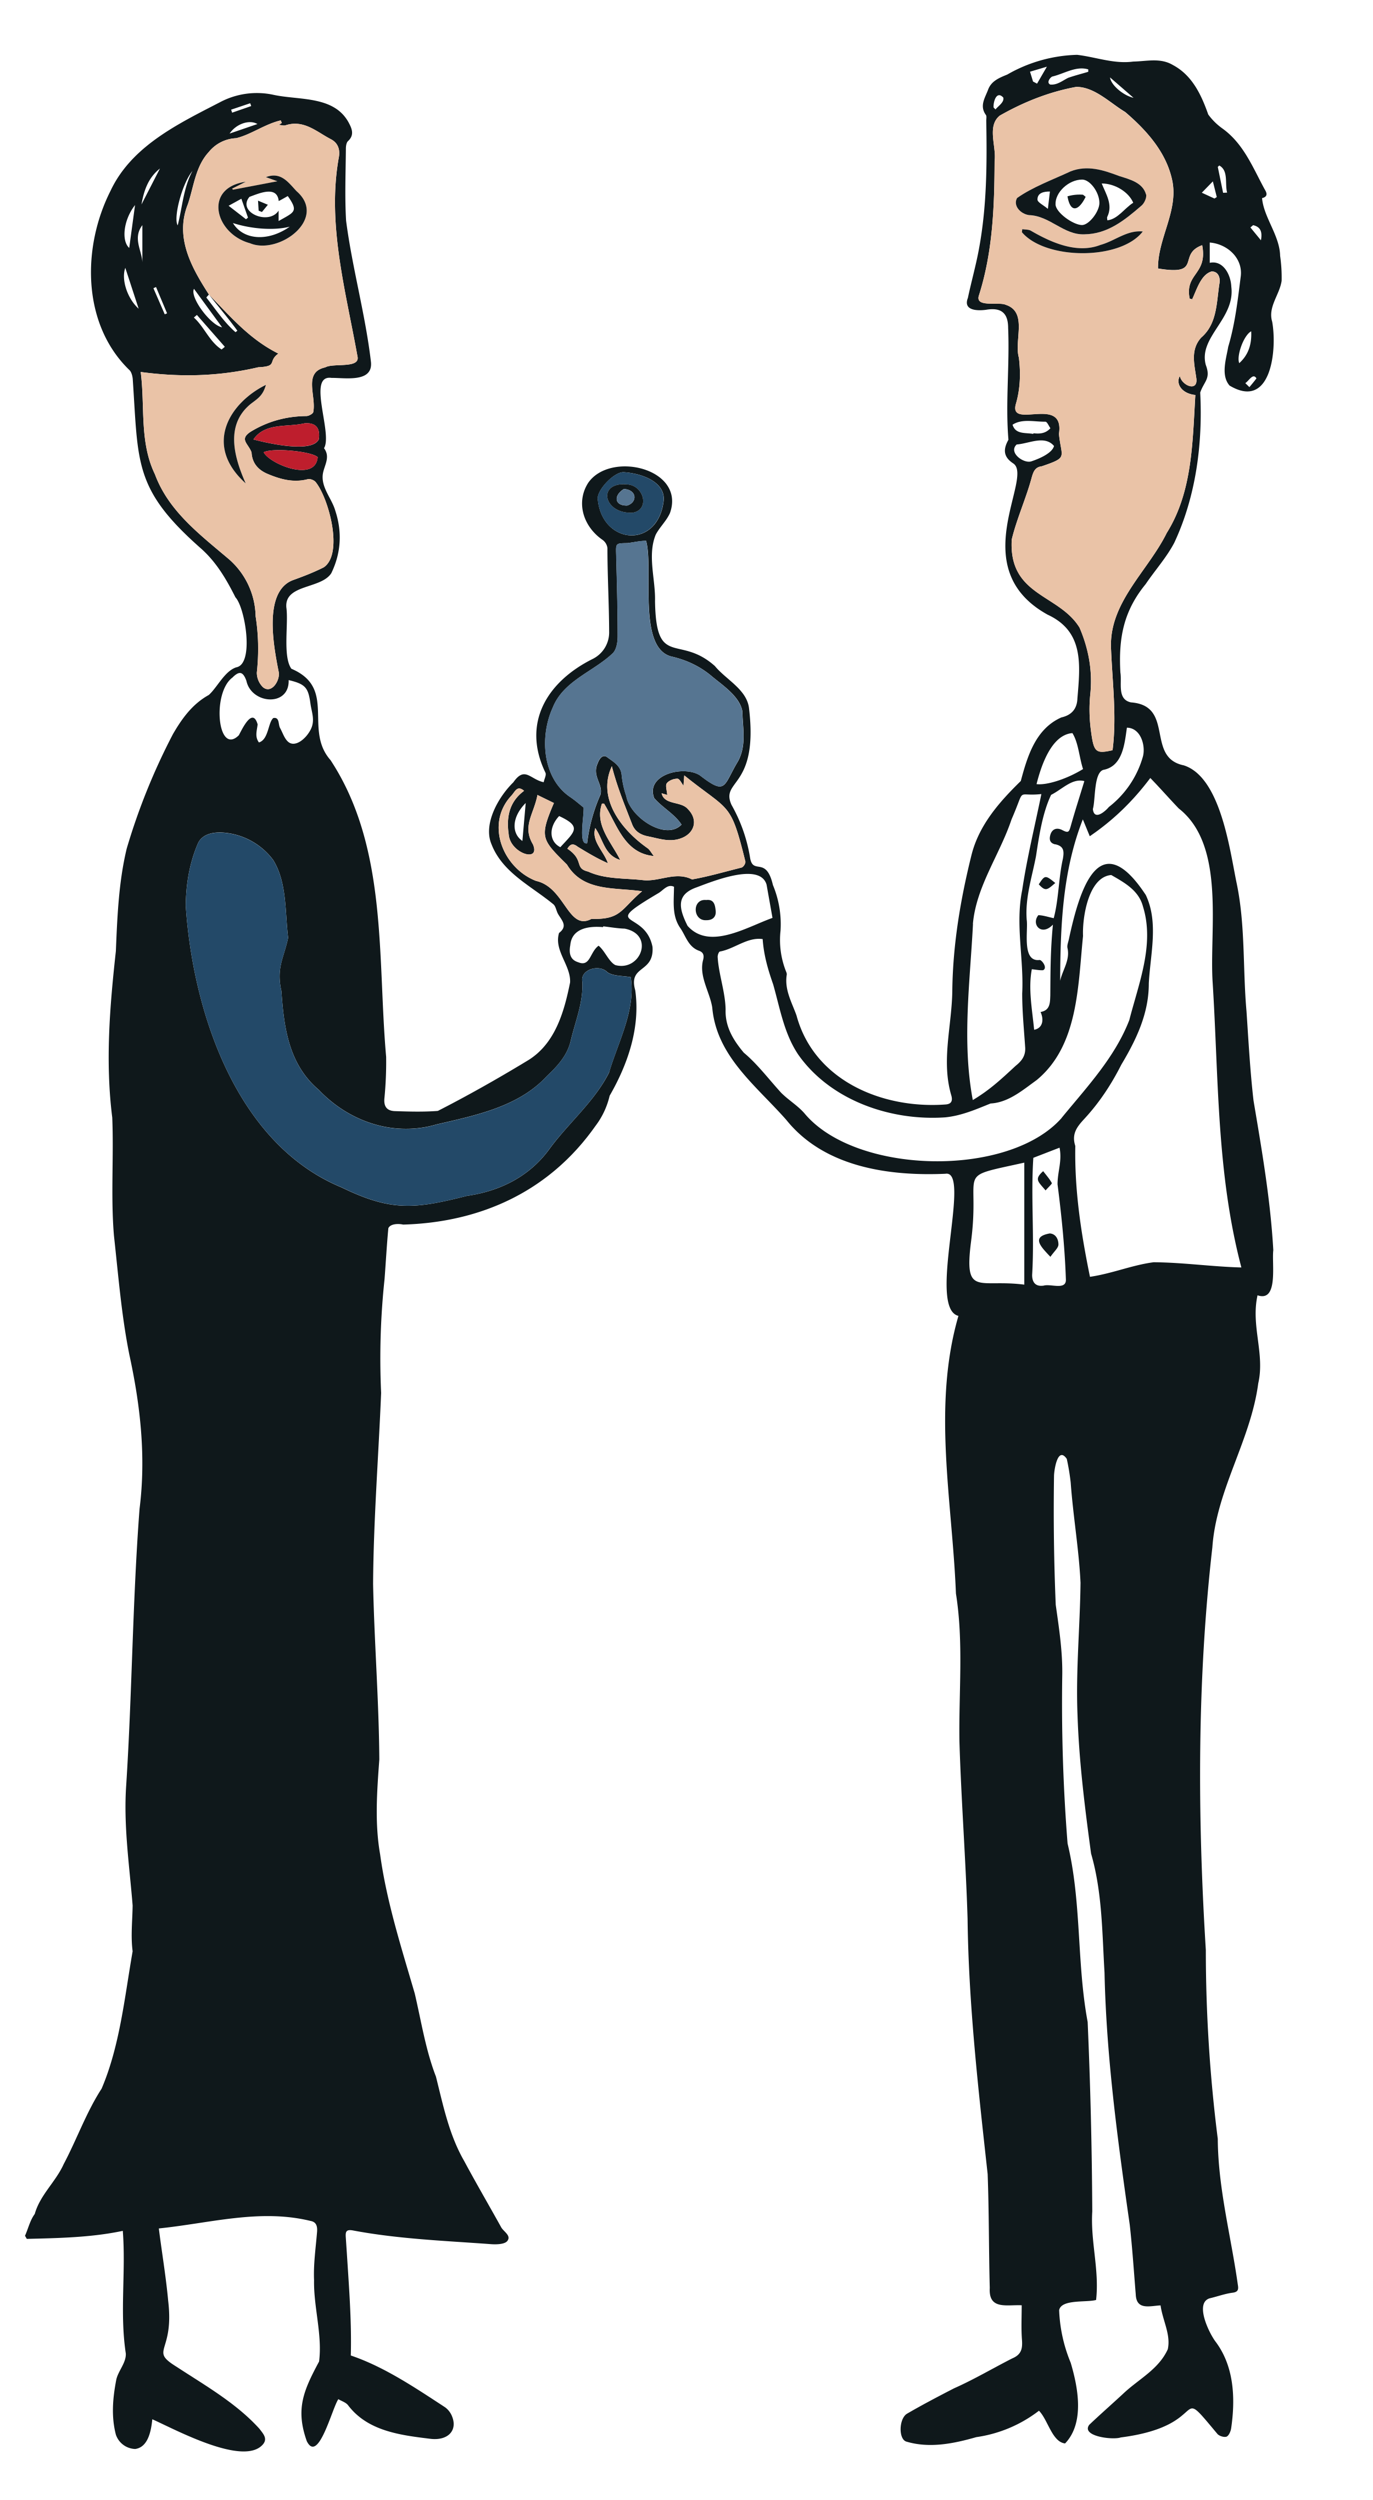 <svg id="objects" xmlns="http://www.w3.org/2000/svg" viewBox="0 0 13.675 24.893"><defs><style>.cls-1{fill:#eac3a7}.cls-2{fill:#be1e2d}.cls-3{fill:#234968}.cls-4{fill:#0f181b}.cls-5{fill:#567591}</style></defs><g id="iDyCHW.tif"><path class="cls-4" d="M12.75 2.548c-.004-.203-.163-.382-.18-.575.078-.019.032-.075.02-.099-.115-.213-.206-.444-.414-.594a.62.62 0 0 1-.142-.14c-.069-.196-.16-.391-.353-.493-.124-.074-.263-.036-.394-.034-.192.026-.371-.045-.559-.067a1.47 1.47 0 0 0-.695.196c-.08.033-.16.064-.192.152-.03.08-.087.16-.022.25.01.013.004.038.004.058.008.43.006.859-.074 1.284-.03.162-.075.32-.109.481-.049.124.09.13.18.118.15-.026.221.03.221.181.016.37-.028.748.003 1.113-.058.102-.046.175.05.237.202.144-.492 1.045.341 1.505.362.168.324.497.296.833q-.005.155-.16.19c-.257.114-.338.387-.404.633-.214.209-.418.44-.492.741-.109.44-.184.885-.19 1.34-.003.353-.113.702-.01 1.05.018.063-.008.087-.059.09-.627.046-1.308-.237-1.483-.887-.047-.131-.121-.256-.097-.405.002-.013-.005-.027-.01-.04a.846.846 0 0 1-.052-.398 1.015 1.015 0 0 0-.076-.456c-.067-.289-.194-.1-.226-.263a1.573 1.573 0 0 0-.186-.534c-.114-.253.268-.163.175-.955-.017-.192-.228-.29-.341-.428-.358-.319-.585.027-.596-.645.006-.218-.078-.455.007-.663.04-.076.108-.138.142-.216.157-.444-.596-.622-.816-.298-.123.195-.047.435.146.567a.12.12 0 0 1 .047.08c0 .277.016.554.017.831a.295.295 0 0 1-.163.273c-.456.227-.71.64-.471 1.134.01.024-.012.062-.018.094-.137-.029-.187-.164-.303.002-.143.139-.303.411-.217.615.11.284.393.414.616.598.024.02.029.062.045.093.034.063.106.122.012.193-.053.177.119.322.11.493-.06.298-.151.618-.43.782-.287.174-.591.346-.887.497-.142.011-.286.007-.429.002-.077-.003-.112-.044-.103-.13a3.75 3.75 0 0 0 .017-.41c-.088-.988.018-2.085-.554-2.955-.27-.306.066-.715-.39-.91-.088-.124-.027-.45-.05-.61-.02-.234.347-.182.448-.342.097-.2.109-.41.04-.62-.034-.122-.142-.23-.125-.364.012-.087.08-.17.012-.26.09-.144-.174-.736.075-.7.131-.002.412.05.393-.156-.055-.474-.187-.939-.248-1.41-.014-.239-.004-.478-.002-.717 0-.025.005-.06.021-.075.067-.061.038-.126.007-.184-.146-.27-.492-.221-.75-.277a.782.782 0 0 0-.532.074c-.416.215-.882.437-1.091.884-.282.558-.286 1.322.187 1.781.021.018.032.058.035.09.057.84.009 1.097.678 1.687.154.136.254.307.345.488.096.101.19.666.008.697-.116.038-.187.197-.273.275-.165.091-.269.237-.358.391a6.32 6.32 0 0 0-.46 1.139c-.08.332-.094.68-.108 1.021-.061.554-.106 1.102-.036 1.657.016.392-.016.786.017 1.177.044.397.075.796.154 1.188.11.506.166 1.015.101 1.53-.07.917-.074 1.836-.133 2.753-.028.402.032.8.064 1.198-.002.152-.02.306 0 .456-.08.456-.127.942-.309 1.368-.153.236-.246.503-.378.752-.079.176-.235.306-.288.496-.047.063-.065.146-.097.217l.018.031c.322-.008.644-.014.956-.08.032.41-.032.814.03 1.221.005.095-.08.177-.096.267-.034.179-.05.36-.003.541a.21.21 0 0 0 .193.143c.128-.018.158-.178.17-.296.229.102.911.474 1.102.25.05-.059 0-.108-.034-.154-.23-.255-.538-.43-.824-.617-.281-.174-.023-.13-.086-.659-.022-.24-.063-.48-.093-.72.509-.052 1.006-.198 1.51-.075.059.01.07.053.066.108-.013.16-.037.322-.03.482-.005.269.084.545.05.81-.154.288-.237.472-.122.794.115.227.252-.33.314-.419.029.018.075.031.098.062.195.256.519.296.813.332.177.024.28-.08.221-.224a.204.204 0 0 0-.07-.09c-.296-.193-.604-.402-.938-.515.008-.31-.013-.611-.033-.919a42.32 42.32 0 0 0-.017-.257c-.004-.057.003-.083.077-.068.454.085.917.102 1.377.136.052.003.128 0 .154-.031.044-.055-.036-.093-.061-.139-.122-.22-.249-.437-.368-.659-.15-.26-.209-.553-.281-.84-.103-.266-.146-.55-.211-.827-.133-.457-.28-.912-.345-1.386-.055-.313-.031-.63-.008-.945-.004-.583-.05-1.165-.062-1.747.004-.635.054-1.269.08-1.903a7.44 7.44 0 0 1 .034-1.132c.013-.17.022-.339.038-.508.02-.045.1-.047.147-.036.781-.022 1.46-.336 1.914-.98a.793.793 0 0 0 .143-.303c.182-.316.307-.68.255-1.05-.072-.255.19-.167.172-.432-.074-.376-.542-.18.058-.535.05-.029.092-.095.156-.064-.001.15-.023.292.066.416.053.08.078.184.185.222.038.014.053.042.038.094-.041.162.068.316.092.471.043.486.437.777.738 1.119.376.468 1.015.561 1.584.536.268-.046-.188 1.338.13 1.415-.262.902-.061 1.845-.025 2.764.078.49.027.985.035 1.478.018.587.063 1.174.081 1.76.01.853.107 1.699.2 2.544.014.377.011.756.021 1.133-.013.221.167.166.318.173 0 .122-.006.235.003.347.006.087-.007.144-.097.182-.193.098-.381.21-.58.298-.157.081-.314.163-.467.252-.083.048-.088.257-.006.279.23.068.468.02.695-.045a1.33 1.33 0 0 0 .624-.263c.09.091.13.31.26.326.196-.204.13-.556.056-.804a1.51 1.51 0 0 1-.115-.523c.021-.112.274-.075.368-.102.034-.3-.057-.582-.038-.882a49.288 49.288 0 0 0-.046-1.886c-.11-.589-.059-1.192-.2-1.777a17.71 17.71 0 0 1-.053-1.674c.004-.237-.032-.47-.065-.703a22.476 22.476 0 0 1-.017-1.285c.002-.065.038-.297.127-.168.017.077.03.156.039.235.024.334.082.666.098.998-.005.439-.048.878-.03 1.317.015.462.073.922.135 1.38.112.386.11.788.134 1.186.018.842.132 1.676.251 2.509.026.23.041.463.06.694.006.16.138.116.247.11.022.154.104.292.072.437-.09.198-.284.294-.434.433-.115.107-.233.21-.348.319-.085.115.235.154.314.126.92-.118.517-.567.964-.033.02.02.066.034.09.025.022-.01.04-.051.045-.081.044-.3.03-.62-.156-.866-.065-.087-.208-.382-.059-.43.077-.018.152-.046.229-.056.059-.007.06-.037.053-.078-.068-.486-.197-.961-.2-1.454a14.946 14.946 0 0 1-.119-1.88c-.083-1.337-.087-2.68.065-4.01.04-.574.382-1.064.457-1.633.068-.296-.075-.572-.007-.877.211.072.14-.317.157-.449-.028-.501-.114-.996-.197-1.49-.034-.295-.05-.593-.07-.89-.038-.428-.01-.862-.1-1.284-.067-.325-.158-1.047-.525-1.164-.382-.078-.086-.594-.526-.627-.14-.03-.088-.193-.105-.297-.019-.342.03-.61.252-.881.094-.139.208-.265.285-.412.216-.462.284-.988.258-1.495.038-.112.108-.137.056-.274-.077-.277.293-.46.254-.778-.005-.126-.084-.268-.215-.24v-.202c.18.015.33.159.309.335-.03.236-.056.473-.125.703-.02.12-.076.283.013.386.415.249.475-.355.425-.635-.045-.148.074-.268.094-.408a1.502 1.502 0 0 0-.015-.248ZM11.29.974c-.106-.024-.226-.13-.234-.203l.234.203Zm-.808-.212c.117-.028.236-.108.357-.071v.024c-.067.02-.134.037-.2.06-.057.028-.108.073-.178.067-.041-.018-.003-.07.02-.08Zm-.055-.098-.098.169-.04-.021-.03-.098.168-.05Zm-.434.308c.01.048-.052.084-.078.118l-.019-.02c-.004-.057.03-.172.097-.098Zm.092 3.257c.095-.062.219-.028.326-.03.019 0 .034.042.051.065-.047.052-.103.058-.17.05v.007c-.08-.015-.177.007-.207-.092Zm.04.197c.123-.008.279-.096.373.015-.02.076-.16.131-.226.153-.076.025-.232-.088-.146-.168Zm.556 2.874c.06.095.067.237.106.358-.154.095-.356.163-.463.15.044-.176.146-.492.357-.508Zm-.171 1.107c.084.018.091.065.076.146-.043.19-.041.404-.091.59-.06-.013-.106-.029-.153-.03-.074.09.03.215.145.094-.025.262-.024.457-.026.705-.003.07 0 .149-.097.165.04.09.012.164-.064.177-.02-.205-.06-.41-.023-.603.044.005.079.012.112.01.047-.023-.01-.099-.033-.102-.182.024-.114-.293-.13-.4-.017-.22.053-.425.093-.636.03-.2.065-.43.15-.608.114-.058.21-.168.331-.137-.047.155-.094.3-.135.446-.018.066-.026.072-.088.04-.051-.025-.096-.01-.114.044-.013.041-.014.086.047.1Zm-.82.793c.033-.374.268-.69.385-1.041.146-.334.037-.224.297-.252-.065.319-.143.635-.191.956-.07.343.018.688 0 1.03 0 .18.018.36.03.54.004.08-.034.131-.094.179-.141.13-.255.239-.428.342-.109-.58-.028-1.17.002-1.754ZM5.953 4.96c.004-.094.168-.263.26-.258.187.012.424.102.396.294-.064.48-.622.424-.656-.035Zm-.448 2.087c.107-.27.405-.357.6-.544.036-.038.047-.11.047-.168 0-.27-.008-.542-.015-.813-.003-.113-.006-.112.112-.114.066-.008.114-.021.186-.023.078.275-.089 1.065.252 1.152.153.035.291.1.41.203.11.09.271.198.297.342.003.167.044.34-.044.5-.146.241-.112.346-.38.138-.162-.102-.544-.006-.454.227.08.094.206.16.272.264-.157.165-.513-.073-.55-.283a.95.95 0 0 1-.046-.207c-.007-.097-.084-.135-.143-.18-.044-.034-.079.013-.095.058-.061.13.055.208.027.314a1.684 1.684 0 0 0-.133.484c-.09.02-.03-.264-.035-.356-.036-.028-.086-.073-.142-.11-.271-.191-.295-.601-.166-.884Zm.076 1.389c-.112-.056-.118-.198-.012-.31.232.107.152.156.012.31Zm-.345-.44-.033.378c-.113-.078-.104-.241.033-.378ZM2.492 1.028l.01.028-.19.066-.01-.03.19-.064Zm.072.207-.277.095c.065-.097.197-.142.277-.095Zm-.647.467c-.09.168-.1.358-.147.542-.046-.072.043-.416.147-.542Zm-.324-.024-.184.358c.024-.136.065-.264.184-.358Zm.071 1.442a.683.683 0 0 0-.023.01l-.113-.26.026-.012.11.262Zm-.246-.879v.371c-.006-.122-.098-.24 0-.37Zm-.073-.199-.058.427c-.082-.075-.054-.285.058-.427Zm-.097.625.133.407c-.114-.102-.175-.293-.133-.407Zm1.01 2.883c-.281-.238-.582-.468-.715-.827-.156-.323-.097-.676-.142-1.019.403.054.782.044 1.172-.047.2-.009.09-.058.2-.136-.289-.144-.474-.365-.692-.588.094.12.193.236.283.36l-.018.015c-.114-.099-.197-.226-.29-.344-.002-.003.015-.02.024-.03l-.002-.003.003.002c-.175-.271-.342-.57-.21-.9.06-.177.075-.375.209-.52a.371.371 0 0 1 .272-.137c.148-.035.289-.142.444-.177l.011.025-.03.02c.027.002.049.01.066.004.183-.06.31.065.452.138.073.037.095.107.079.185-.118.661.07 1.327.186 1.975.033.128-.24.066-.32.112-.225.049-.088.285-.12.445-.002.016-.044.04-.069.04-.197.002-.378.05-.548.152-.127.079-.03.12.002.21.005.1.06.172.16.214.13.055.259.09.401.053.023-.006.064.01.079.03.13.162.278.712.08.847-.1.051-.205.091-.31.129-.296.116-.188.664-.14.909.02.08-.067.228-.155.157a.202.202 0 0 1-.062-.147c.02-.188.017-.373-.012-.56a.774.774 0 0 0-.287-.586Zm-.326-2.674.28.383c-.114-.019-.324-.3-.28-.383Zm.307.577c-.01.01-.021.018-.032.027-.123-.08-.171-.223-.276-.318l.03-.026.278.317Zm.285.923c.116-.17.335-.12.51-.161.112-.008.156.045.142.158-.064.145-.519.038-.652.003Zm.64.177c-.023.255-.481.066-.538-.05.096-.047.482-.008.539.05Zm-.845 2.19c.067-.066.103-.053.135.036.05.234.43.263.421-.007.169.04.195.076.217.234.012.088.05.17 0 .263-.05.094-.15.169-.215.123-.042-.03-.06-.093-.087-.142-.021-.036-.003-.112-.068-.1-.053.045-.046.214-.143.243-.043-.058-.02-.117-.013-.18-.05-.174-.151.04-.187.108-.213.212-.271-.429-.06-.577Zm3.75 3.932c-.145.293-.411.51-.602.774-.2.27-.49.412-.816.459-.522.132-.753.157-1.249-.084C2.35 11.39 1.92 10.07 1.85 9.02c.002-.21.035-.42.12-.619.042-.098.162-.125.295-.106a.684.684 0 0 1 .455.267c.14.224.118.52.15.776-.043.204-.12.298-.067.531.025.363.073.73.372.983.3.316.745.47 1.171.345.391-.091.82-.176 1.102-.483.106-.1.203-.206.236-.35.046-.194.126-.382.116-.587-.025-.124.17-.18.25-.096.058.04.149.034.232.049.051.326-.122.637-.214.944Zm.06-1.065c-.065-.033-.104-.142-.167-.193-.088.063-.082.214-.202.165-.074-.022-.097-.079-.08-.17.014-.16.167-.194.327-.18l.001-.008c.071.008.142.021.214.023.303.059.158.43-.093.363Zm-.238-.46c-.234.125-.262-.314-.551-.378-.329-.126-.512-.566-.246-.85.037-.04.056-.106.126-.047-.148.109-.178.262-.153.433.014.191.32.286.241.1-.109-.183.009-.3.045-.492l.164.08c-.146.342-.123.363.13.613.162.273.476.226.748.266-.214.181-.206.283-.504.275Zm.521-.385c-.186-.022-.38-.007-.554-.086-.142-.034-.035-.113-.207-.228.027-.042.052-.06.104-.019.1.061.19.115.3.164-.042-.122-.167-.222-.126-.35.08.114.09.27.248.317-.09-.18-.256-.348-.181-.561h.02c.13.209.202.495.496.522-.027-.034-.041-.065-.065-.08-.255-.179-.503-.494-.353-.814.054.21.125.378.201.574.028.077.088.11.16.124.104.02.204.059.315.024.145-.045.191-.185.082-.295-.068-.082-.235-.037-.262-.158l.056.017c-.003-.045-.021-.094-.005-.116.02-.028.07-.047.107-.046.022.001.042.048.06.07l.007-.103c.454.365.46.253.609.858.003.019-.02.056-.039.06-.161.04-.331.09-.492.118-.163-.082-.32.022-.481.008Zm.436.454c-.086-.172-.116-.308.084-.381.15-.055.636-.259.703-.029l.059.331c-.256.091-.629.325-.846.079Zm3.354 3.573c-.455-.059-.602.127-.53-.432.095-.733-.176-.626.53-.783v1.215Zm.19.01c-.087.012-.112-.044-.112-.106.024-.391-.014-.775.012-1.167l.261-.101c.027.133-.02.237-.02.365.04.312.072.626.083.942.009.12-.155.043-.225.068Zm.182-1.67c-.526.597-2.049.567-2.56-.044-.067-.078-.16-.133-.233-.206-.122-.133-.236-.286-.373-.4-.1-.12-.187-.254-.181-.43-.003-.173-.068-.347-.079-.52-.002-.02.011-.055.022-.057.145-.026.274-.146.426-.124.012.164.052.3.105.452.068.239.109.492.252.702.322.454.92.659 1.463.621.163-.017.304-.079.45-.138.177-.009.32-.133.459-.233.416-.343.411-.937.462-1.435-.008-.182.053-.588.281-.607.132.076.274.153.316.314.117.376-.042.764-.136 1.13-.144.373-.426.671-.674.974ZM11.74 8.05c.47.368.303 1.209.338 1.735.06.955.039 1.898.286 2.836-.296-.008-.58-.05-.874-.052-.215.028-.41.112-.634.145-.09-.44-.154-.862-.146-1.303-.04-.122.02-.194.09-.27.15-.162.269-.343.368-.539.149-.249.275-.511.274-.81.015-.29.1-.606-.03-.88-.465-.706-.66-.053-.766.44-.006.03-.02.061-.014.088.027.12-.048.217-.073.326.003-.546.023-1.09.226-1.607l.069.168c.233-.159.427-.346.603-.58.102.105.188.204.283.303Zm-.516-.804c.138.002.187.178.16.285a.969.969 0 0 1-.34.505c-.042.05-.147.136-.159.02.027-.093.008-.359.104-.39.195-.036.212-.264.235-.42Zm.847-4.543c.064 0 .087.064.074.125-.029.188-.022.397-.181.533-.108.12-.069.261-.05.396.028.153-.144.084-.163-.014-.044.084.025.177.155.19-.029.468-.028.962-.285 1.373-.185.376-.564.683-.556 1.13.012.342.06.694.016 1.034-.169.038-.187.02-.215-.193a1.532 1.532 0 0 1-.006-.373 1.309 1.309 0 0 0-.108-.655c-.207-.337-.708-.314-.675-.878.05-.207.143-.41.199-.616.016-.058.033-.104.1-.112.268-.092.195-.082.171-.323.06-.388-.494-.042-.43-.293.045-.153.05-.307.031-.466-.05-.17.091-.453-.13-.526-.073-.034-.316.033-.266-.1.136-.431.153-.882.154-1.331.02-.145-.079-.348.052-.453.237-.135.492-.237.761-.286.183-.001.337.16.488.25.215.184.413.405.47.688.059.3-.146.571-.143.87.451.076.187-.14.44-.232.056.295-.176.277-.125.532l.025.007c.045-.094.088-.251.197-.278Zm.025-.726-.126-.058.11-.113.039.156a.445.445 0 0 1-.023.015Zm.086-.057-.053-.258.015-.014c.094.052.054.18.078.27l-.04.002Zm.28 1.38c.006.128-.027.233-.119.316-.03-.066.042-.277.119-.317Zm-.018.555-.041-.04c.036-.022.077-.105.111-.047-.022.03-.046.058-.07.087Zm.115-1.462-.105-.128.027-.023c.063.015.096.053.078.15Z"/><path class="cls-3" d="M6.068 10.675c-.144.293-.41.51-.601.773-.2.271-.49.412-.816.46-.522.132-.754.156-1.249-.085C2.35 11.39 1.92 10.07 1.85 9.021c.002-.21.035-.42.12-.62.042-.097.162-.124.295-.105a.684.684 0 0 1 .455.267c.14.224.118.52.15.776-.043.204-.12.298-.067.53.025.364.073.731.372.984.3.316.745.47 1.171.345.391-.091.82-.176 1.102-.484.106-.1.202-.205.236-.349.046-.194.126-.382.116-.588-.025-.123.17-.18.25-.095.058.04.148.033.232.049.05.326-.122.637-.214.944Z"/><path class="cls-2" d="M3.165 4.553c-.024.255-.482.066-.54-.05.097-.047.483-.008.54.05ZM3.176 4.372c-.064.145-.519.039-.652.004.116-.17.335-.12.51-.161.112-.009.156.045.142.157Z"/><path class="cls-3" d="M6.212 4.702c-.092-.005-.256.163-.26.259.034.459.592.514.656.035.028-.193-.21-.282-.396-.294Zm.091.403c-.294.017-.363-.313-.051-.281.165.017.22.25.051.281Z"/><path class="cls-5" d="M7.349 7.582c-.146.241-.112.346-.38.138-.162-.102-.544-.006-.454.227.08.094.206.16.272.263-.157.166-.513-.073-.55-.282a.95.95 0 0 1-.046-.208c-.007-.096-.084-.134-.143-.18-.044-.034-.08.014-.095.058-.061.13.055.209.027.315a1.684 1.684 0 0 0-.133.484c-.09.019-.03-.265-.035-.356-.036-.028-.086-.073-.142-.11-.271-.191-.295-.601-.166-.884.107-.27.405-.357.6-.544.036-.038.047-.11.047-.168 0-.27-.008-.542-.015-.813-.003-.113-.006-.112.112-.114.066-.008.114-.022.186-.024.078.276-.089 1.066.252 1.153.153.035.291.1.41.203.11.09.27.198.297.342.003.167.044.34-.044.5Z"/><path class="cls-1" d="M12.071 2.704c-.109.026-.153.183-.198.278l-.024-.008c-.05-.255.181-.237.124-.531-.252.092.012.307-.44.231-.002-.299.203-.57.143-.87-.056-.283-.254-.504-.47-.687-.15-.09-.304-.252-.487-.251-.269.049-.524.15-.762.286-.13.105-.031.308-.051.453-.002.45-.018.9-.154 1.332-.05.132.193.065.266.099.221.073.08.357.13.526.02.159.013.314-.032.466-.063.251.49-.095.431.293.023.24.097.232-.172.323-.067.008-.083.054-.1.112-.055.207-.148.409-.198.616-.034.564.468.541.675.878.087.207.133.432.108.655-.014.128-.01.249.006.373.028.214.046.231.215.193.044-.34-.004-.692-.016-1.034-.008-.447.37-.754.556-1.13.257-.411.256-.905.284-1.373-.13-.013-.198-.106-.154-.19.018.098.19.167.163.014-.019-.135-.058-.276.05-.396.158-.136.152-.345.18-.533.013-.06-.01-.124-.073-.125Zm-1.893-.392.004-.03c.03.005.065.002.088.017.204.118.458.23.69.14.146-.04.263-.149.422-.134-.223.29-.97.284-1.204.007Zm1.187-.26c-.162.14-.334.279-.564.281-.207.01-.343-.184-.553-.19-.086-.014-.16-.097-.118-.171.155-.11.357-.183.532-.265.166-.066.327-.013.485.046.105.032.235.065.267.183.008.033-.019.093-.049.115ZM3.24 3.658c.08-.046.353.016.32-.112-.116-.648-.304-1.314-.186-1.975.016-.078-.006-.148-.08-.186-.14-.073-.268-.197-.451-.137-.017.005-.039-.003-.066-.005l.03-.019-.011-.025c-.155.035-.296.141-.444.177a.371.371 0 0 0-.272.137c-.134.145-.148.343-.208.52-.133.33.034.629.209.9.218.223.404.444.691.588-.109.078 0 .127-.2.136-.389.09-.768.101-1.17.047.044.343-.015.696.141 1.018.133.36.434.59.716.828a.774.774 0 0 1 .287.587c.03.187.033.372.012.56a.202.202 0 0 0 .062.146c.088.072.176-.077.155-.157-.048-.244-.155-.792.14-.909.105-.037.21-.078.31-.128.198-.136.05-.686-.08-.848-.015-.02-.056-.036-.079-.03-.142.037-.272.002-.4-.052-.101-.042-.155-.114-.16-.214-.033-.09-.13-.132-.003-.21.17-.102.352-.15.549-.152.024 0 .067-.025.068-.04.033-.16-.104-.397.121-.445Zm-.731.356c-.27.206-.181.531-.062.798-.428-.384-.154-.804.2-.98-.026.097-.067.13-.138.182Zm-.02-1.592c-.346-.093-.468-.55-.042-.612l-.136.07a.105.105 0 0 1 .01.01l.442-.084-.114-.042c.151-.058.225.056.305.14.313.273-.177.639-.464.518ZM6.395 8.875c-.214.18-.206.283-.504.275-.234.125-.262-.314-.552-.378-.328-.127-.511-.567-.245-.85.037-.04.056-.106.126-.048-.148.11-.178.263-.154.434.015.19.322.286.242.1-.109-.183.009-.3.045-.492l.164.08c-.146.342-.123.363.13.613.162.272.476.225.748.266Z"/><path class="cls-1" d="M7.424 8.579c.003.019-.02.056-.039.06-.161.04-.331.09-.492.118-.163-.082-.32.022-.481.008-.187-.022-.38-.007-.555-.086-.142-.034-.034-.114-.206-.228.026-.042.051-.06.104-.019.1.061.19.115.3.164-.043-.122-.167-.222-.126-.35.08.114.089.27.248.317-.09-.18-.256-.348-.182-.561h.022c.129.209.2.495.495.522-.027-.034-.042-.065-.066-.08-.255-.18-.503-.495-.352-.814.054.21.125.378.2.574.029.077.09.11.16.124.104.02.205.059.315.024.146-.045.192-.185.082-.295-.068-.082-.234-.037-.262-.158l.056.017c-.003-.045-.02-.094-.004-.116.02-.028.07-.047.106-.046.022 0 .042.048.06.07l.008-.103c.453.365.46.253.609.858Z"/><path class="cls-4" d="M11.414 1.936c-.032-.118-.162-.15-.267-.183-.158-.06-.319-.112-.485-.046-.175.082-.377.155-.532.265-.042.074.032.157.118.17.21.006.346.2.553.191.23-.002.402-.142.564-.282.03-.022.058-.082.05-.115Zm-.978.143c-.044-.037-.103-.064-.103-.092 0-.066.06-.08.124-.08l-.02.172Zm.34.162c-.09-.002-.26-.125-.263-.205-.005-.12.13-.247.265-.248.078 0 .172.126.172.233 0 .086-.105.222-.175.22Zm.253-.047c0-.012-.006-.027 0-.036.057-.119-.012-.222-.056-.331.134 0 .27.087.314.192-.086.053-.154.164-.258.175Z"/><path class="cls-4" d="M11.382 2.305c-.223.29-.97.284-1.204.007l.004-.03c.03.005.065.002.088.017.204.118.458.23.69.14.146-.04.263-.149.422-.134ZM2.954 1.904c-.08-.084-.154-.198-.305-.14l.114.041-.442.084a.118.118 0 0 0-.01-.01l.136-.069c-.426.062-.304.519.043.612.287.12.777-.245.464-.518Zm-.55.075.066.188-.02.016-.173-.134.127-.07Zm-.084.242c.186.06.412.076.566.036-.217.153-.464.134-.566-.036Zm.455-.02v-.104c-.097.152-.419.016-.29-.137.093-.033.275-.117.291.042.025-.013.049-.026.09-.05.112.158.063.16-.091.249ZM2.648 3.833c-.027.096-.068.128-.139.18-.27.207-.181.532-.062.8-.428-.385-.154-.805.2-.98ZM10.51 8.793c-.082.07-.095.086-.164.013.061-.093.065-.095.165-.013ZM7.034 8.962c.08-.01.088.053.094.105.007.063-.03.097-.094.096-.136.008-.143-.216 0-.201ZM10.462 12.515c-.092-.098-.198-.199-.006-.233.064.005.086.063.086.11 0 .034-.041.067-.08.123ZM10.414 11.854c-.073-.088-.117-.11-.024-.192.03.039.063.076.086.118.004.008-.03.037-.062.074ZM6.252 4.824c-.312-.032-.243.298.051.281.169-.03.114-.265-.051-.281Zm-.005.21c-.126.004-.14-.099-.033-.165.131.008.137.132.033.165Z"/><path class="cls-5" d="M6.247 5.034c-.126.004-.14-.099-.033-.165.131.008.137.132.033.165Z"/><path class="cls-4" d="M10.813 1.96c-.065.134-.15.172-.181-.005a.43.43 0 0 1 .155-.016l.026.021ZM2.576 2.099l-.006-.101.098.041-.059.072-.033-.013Z"/></g></svg>